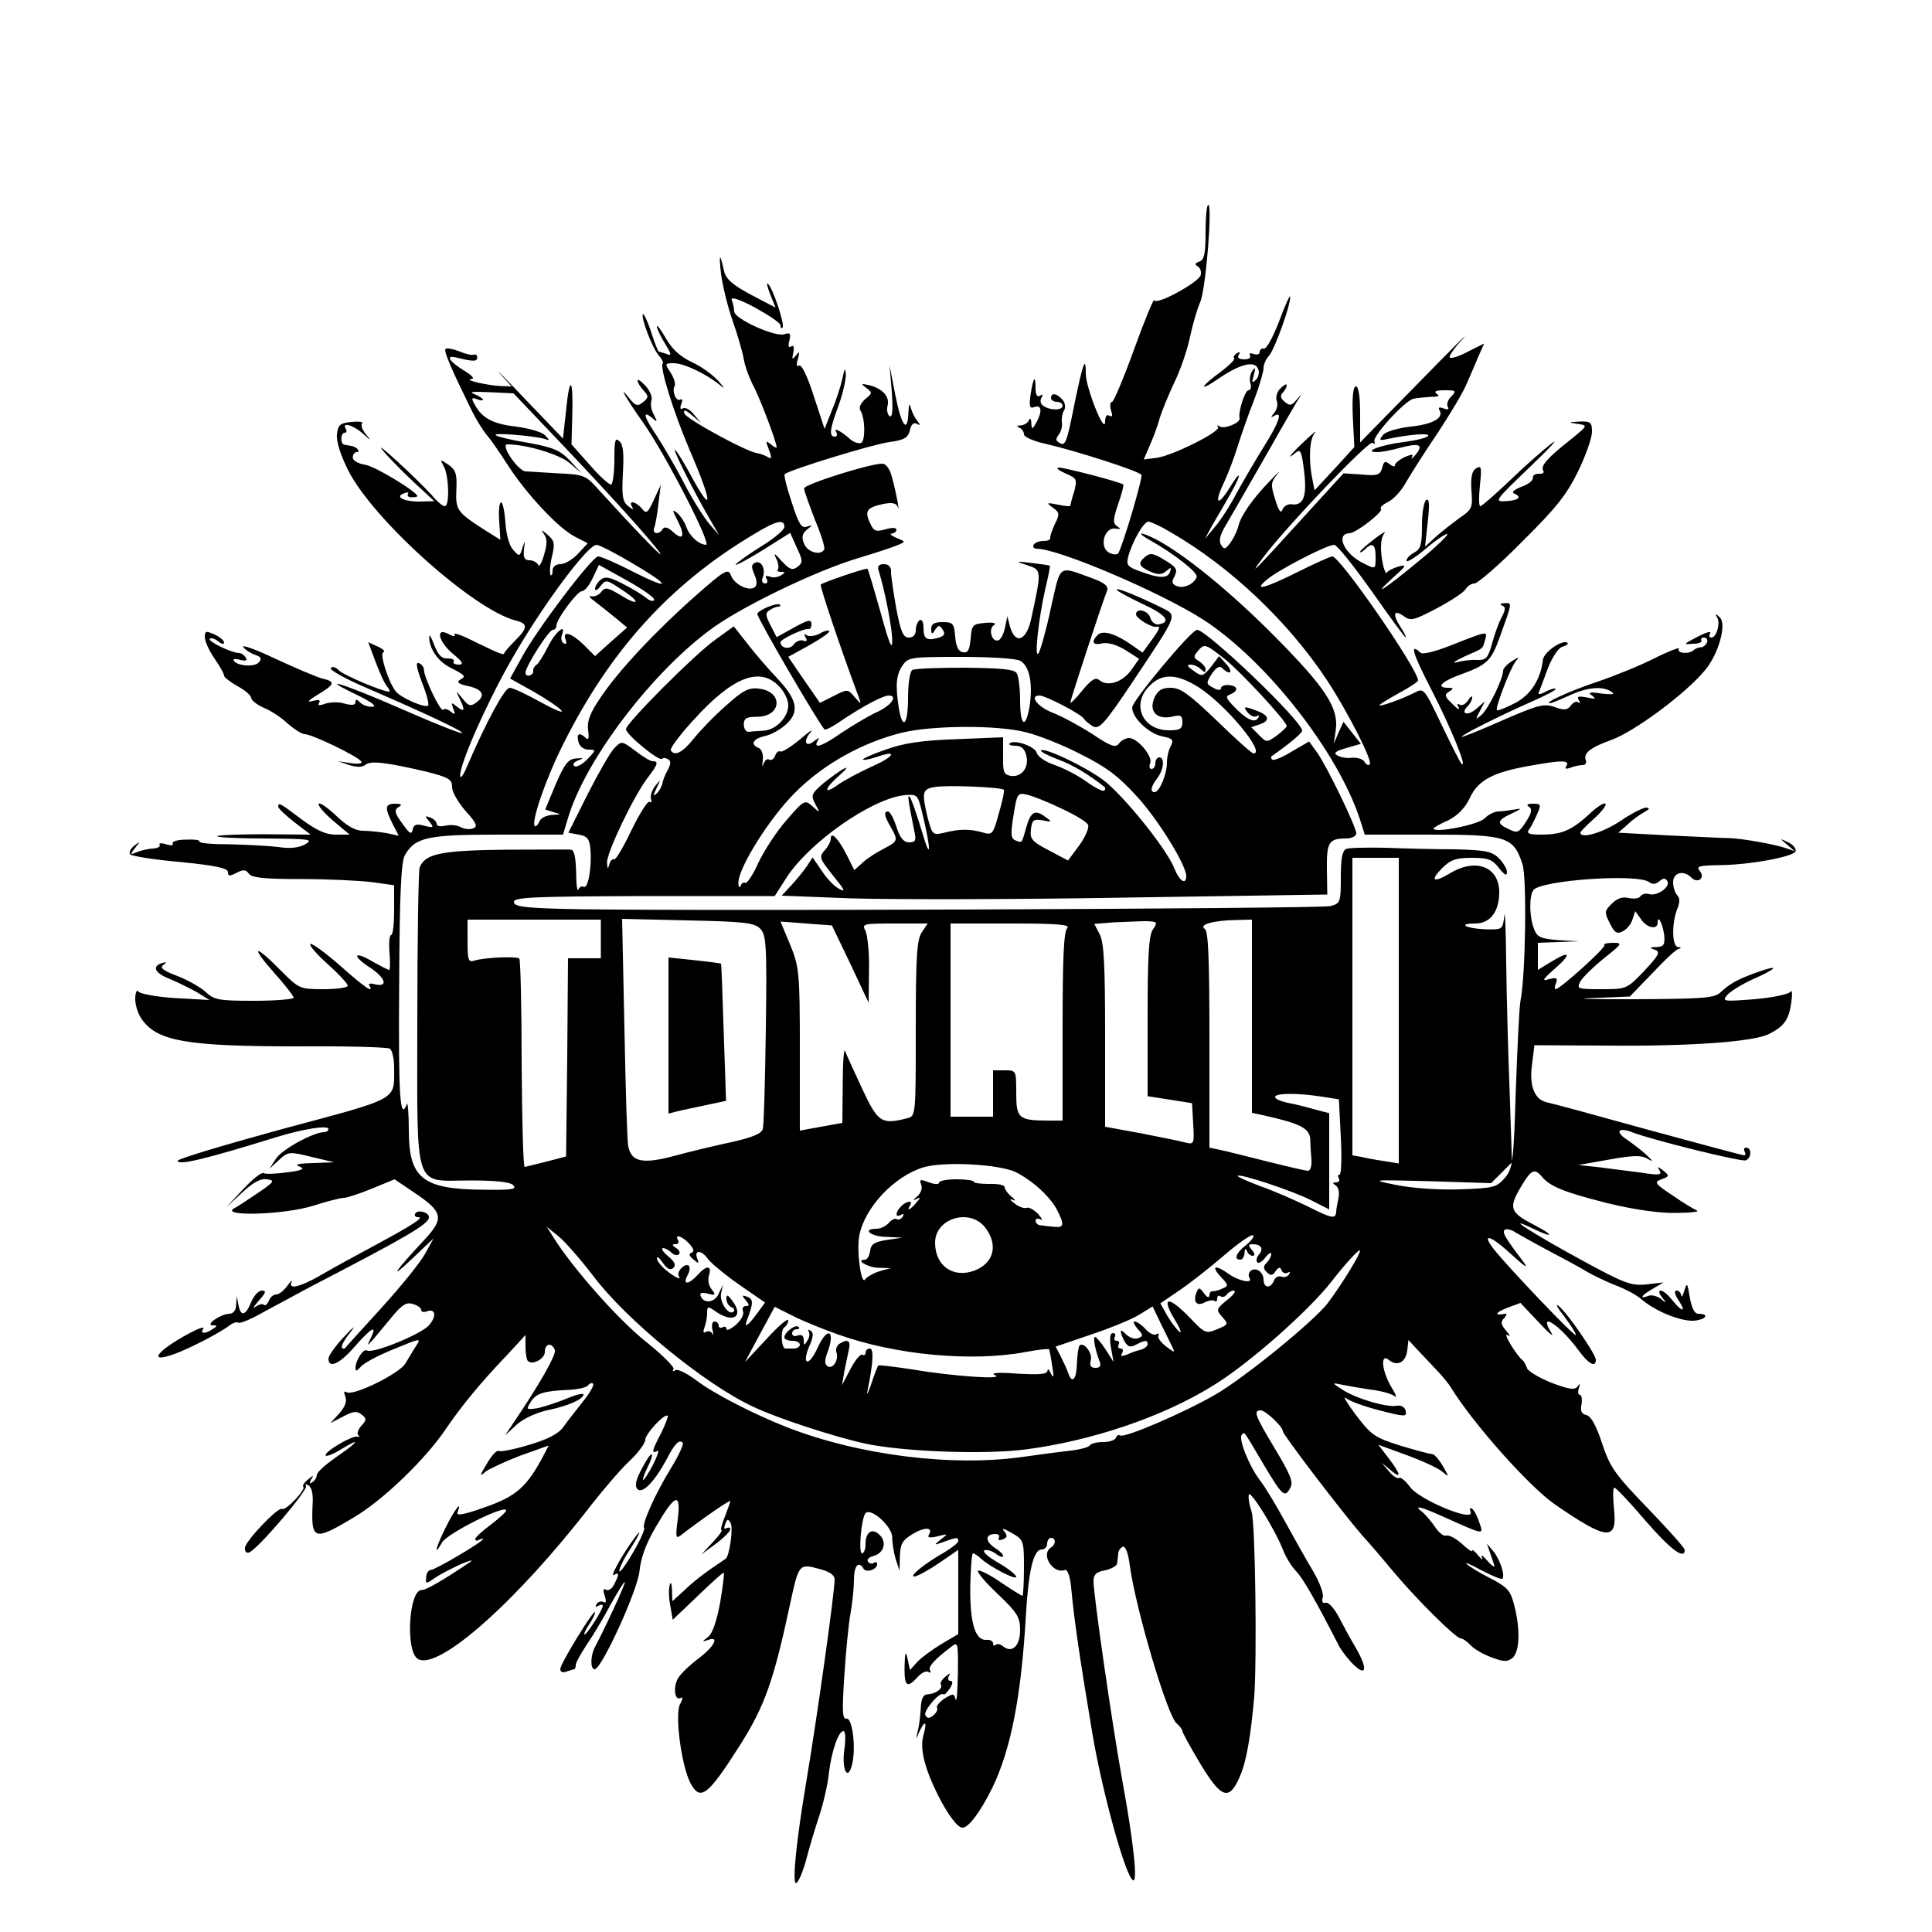 <?xml version="1.0" standalone="no"?>
<!DOCTYPE svg PUBLIC "-//W3C//DTD SVG 20010904//EN"
 "http://www.w3.org/TR/2001/REC-SVG-20010904/DTD/svg10.dtd">
<svg version="1.0" xmlns="http://www.w3.org/2000/svg"
 width="500pt" height="500pt" viewBox="0 0 500 500"
 preserveAspectRatio="xMidYMid meet">
<g transform="translate(0,500) scale(0.1,-0.1)"
fill="#000000" stroke="none">
<path d="M3120 4400 c0 -55 -3 -72 -16 -77 -12 -4 -13 -8 -3 -13 6 -5 9 -15 6
-23 -7 -19 -115 -78 -120 -64 -1 5 -25 -52 -52 -127 -27 -75 -53 -136 -57
-136 -5 0 -6 -10 -3 -21 5 -15 4 -19 -4 -15 -7 5 -11 -2 -11 -16 -1 -34 -50
89 -50 125 0 48 -7 29 -29 -77 -21 -106 -24 -112 -41 -101 -8 5 -8 10 0 20 6
8 10 22 8 32 -1 10 1 24 6 31 4 7 3 19 -4 27 -14 17 -30 20 -30 5 0 -5 7 -10
15 -10 8 0 15 -4 15 -10 0 -12 -30 -13 -49 -1 -8 5 -10 14 -6 21 5 9 4 11 -3
6 -8 -5 -12 2 -12 20 0 36 -6 28 -13 -18 -4 -28 -2 -36 8 -32 20 8 23 -8 9
-36 -12 -22 -14 -23 -15 -5 0 11 -3 14 -6 8 -2 -7 -12 -13 -21 -14 -11 0 -12
-2 -4 -6 6 -2 12 -10 12 -17 0 -7 25 -18 58 -25 77 -18 240 -70 246 -80 4 -7
-48 -183 -60 -203 -3 -4 -14 -4 -24 2 -26 14 -12 66 16 62 15 -2 16 -1 5 6
-11 8 -11 17 3 58 9 26 15 49 13 50 -5 6 -152 44 -167 44 -8 -1 -1 -7 17 -15
30 -13 31 -15 23 -47 -6 -18 -10 -35 -10 -37 0 -2 -14 -1 -32 3 -30 6 -31 5
-13 -8 17 -12 18 -17 5 -42 -7 -16 -13 -32 -12 -36 1 -5 -7 -8 -17 -8 -11 0
-23 -4 -26 -10 -3 -5 0 -10 8 -10 56 0 319 -112 430 -183 163 -105 350 -343
407 -519 l12 -38 172 0 c196 0 213 -6 236 -76 12 -35 8 -292 -5 -354 -3 -14
-8 -117 -12 -229 -6 -192 -8 -205 -29 -230 -21 -24 -29 -26 -116 -29 -53 -2
-123 3 -163 11 -70 14 -69 14 87 10 l157 -5 27 27 27 27 -6 182 c-4 99 -8 251
-9 336 -1 85 -3 139 -5 119 -4 -35 -5 -35 -49 -34 -50 2 -74 15 -26 15 38 0
62 30 62 81 0 66 -61 90 -129 48 -42 -25 -51 -18 -18 15 21 21 36 26 76 26 42
0 53 -4 70 -26 15 -19 21 -22 21 -11 0 9 -10 25 -22 37 -18 17 -36 20 -112 22
-50 0 -131 2 -180 4 -49 1 -95 0 -102 -3 -10 -4 -14 -25 -14 -73 0 -65 -1 -68
-27 -75 -28 -7 -1778 -14 -1995 -7 -94 3 -118 6 -118 18 0 12 51 14 338 15
l337 0 30 47 c59 92 221 205 305 214 34 3 35 2 46 -43 24 -97 24 -134 0 -51
-14 46 -28 87 -32 90 -6 7 -4 -8 12 -88 6 -25 3 -30 -13 -30 -14 0 -24 11 -33
40 -7 22 -17 40 -22 40 -11 0 -10 -11 7 -40 20 -35 19 -37 -17 -56 -18 -9 -43
-25 -55 -36 l-22 -20 -20 40 c-22 43 -41 62 -41 41 0 -7 -7 -20 -16 -30 -15
-17 -13 -21 22 -65 29 -36 34 -44 17 -35 -13 6 -33 27 -46 47 l-24 35 -15 -23
c-9 -13 -27 -35 -40 -49 l-25 -27 181 -7 c100 -3 417 -3 706 2 l525 8 -1 65
c-1 70 5 80 49 80 15 0 27 6 27 13 0 17 -75 172 -101 209 l-21 29 -45 -26
c-24 -15 -47 -24 -50 -21 -4 3 -4 7 -2 9 46 32 79 60 79 66 0 25 -247 261
-272 261 -15 0 -168 -184 -168 -201 0 -27 43 -68 79 -75 26 -5 29 -9 21 -25
-6 -10 -10 -29 -10 -43 0 -29 -19 -76 -32 -76 -12 0 -10 14 7 36 17 22 20 54
5 54 -5 0 -10 -7 -10 -15 0 -8 -4 -15 -10 -15 -5 0 -7 7 -3 16 6 17 -33 64
-55 64 -8 0 -20 -6 -26 -14 -9 -12 -21 -8 -70 25 -33 21 -79 46 -103 55 -38
15 -60 44 -33 44 16 0 108 -48 115 -60 3 -5 14 -14 24 -20 16 -8 30 7 104 118
119 179 115 168 70 191 -55 27 -113 51 -113 45 0 -3 29 -19 65 -36 63 -29 78
-48 43 -54 -9 -1 -18 7 -21 17 -5 19 -37 27 -37 9 0 -10 41 -35 53 -32 12 3 8
-7 -15 -38 l-21 -29 -27 19 c-42 30 -76 40 -89 27 -18 -18 -13 -28 12 -22 13
3 36 -3 59 -17 l36 -23 -21 -30 c-23 -31 -61 -43 -82 -25 -10 8 -21 1 -44 -27
-17 -21 -31 -35 -31 -31 0 6 82 257 95 289 4 12 -5 20 -37 32 -91 33 -82 39
-108 -75 -12 -57 -27 -110 -32 -118 -12 -20 -1 85 17 165 8 32 13 60 12 61 -1
1 -22 4 -47 7 -43 5 -44 5 -11 -6 37 -12 37 -13 10 -137 -12 -58 -41 -70 -55
-22 l-7 27 -6 -29 c-3 -16 -11 -31 -17 -33 -17 -6 -27 29 -12 39 8 5 0 8 -22
6 -33 -3 -35 -5 -38 -41 -3 -30 -7 -37 -20 -35 -12 2 -18 15 -20 41 -3 34 -6
37 -33 37 -21 0 -29 -5 -29 -17 0 -15 2 -16 10 -3 9 13 11 13 20 0 7 -11 4
-16 -13 -21 -30 -8 -37 -2 -37 27 0 14 -4 22 -10 19 -5 -3 -10 -15 -10 -26 0
-12 -7 -19 -18 -19 -15 0 -21 15 -33 78 -7 42 -14 85 -13 95 0 10 -7 17 -18
17 -14 0 -18 -5 -14 -17 17 -55 36 -153 35 -183 0 -25 -9 -2 -30 75 -17 60
-32 111 -34 113 -3 3 -115 -35 -121 -41 -3 -3 55 -175 95 -282 11 -30 11 -30
-7 -9 -18 21 -19 21 -54 3 l-36 -18 -41 59 -41 60 56 31 c30 17 53 33 50 36
-2 3 -14 0 -25 -7 -12 -6 -27 -8 -33 -4 -7 5 -8 3 -3 -6 5 -8 3 -11 -6 -8 -8
3 -19 -2 -25 -10 -10 -14 -34 -10 -34 6 0 8 62 37 73 34 4 -1 7 5 7 13 0 13
-9 11 -45 -9 l-45 -25 -16 31 c-13 25 -14 32 -2 39 7 5 17 9 22 9 5 0 7 2 4 5
-6 7 -58 -15 -58 -24 1 -13 158 -282 174 -299 3 -2 24 9 48 26 51 34 103 62
118 62 25 0 6 -27 -33 -44 -23 -11 -63 -35 -90 -53 -48 -34 -74 -43 -61 -20 6
9 5 9 -8 0 -22 -19 -31 -3 -11 21 10 11 -2 4 -26 -17 -24 -20 -47 -34 -51 -32
-5 3 -11 -2 -14 -11 -3 -8 -10 -13 -15 -10 -5 4 -12 -2 -15 -11 -3 -10 -4 -6
-2 9 2 16 -3 29 -10 32 -23 9 -16 24 15 31 16 3 41 17 56 31 35 32 28 64 -24
119 -21 22 -55 61 -75 87 l-37 47 -47 -34 c-54 -38 -232 -217 -232 -232 0 -14
86 -84 93 -77 3 3 10 3 16 -1 8 -4 7 -13 -1 -28 -7 -12 -13 -28 -14 -36 -2 -7
-8 -19 -15 -25 -9 -8 -9 -5 0 14 12 24 11 24 -4 5 -8 -11 -13 -25 -10 -33 2
-7 1 -11 -4 -7 -5 3 -26 -31 -47 -74 -21 -44 -41 -78 -45 -75 -4 2 -10 -4 -12
-13 -4 -14 -5 -12 -6 5 -1 25 68 170 105 219 27 35 29 43 13 43 -6 0 -26 12
-45 27 -35 26 -35 26 -54 7 -10 -10 -41 -64 -69 -119 l-50 -100 27 -5 c22 -4
28 -11 30 -39 4 -45 -6 -103 -18 -96 -4 3 -11 -1 -13 -7 -3 -7 -6 13 -6 45 -1
38 -5 57 -13 58 -7 1 -84 0 -171 0 -164 -2 -207 -10 -221 -46 -3 -9 -6 -187
-6 -394 0 -453 -12 -416 139 -416 63 0 101 -4 109 -12 11 -11 -4 -13 -75 -12
-160 1 -195 29 -195 155 0 44 -3 73 -5 67 -18 -48 -22 22 -20 305 1 236 5 323
15 339 26 46 59 53 240 53 l169 0 13 43 c45 152 221 382 376 493 80 57 264
146 373 179 47 14 95 30 106 35 19 8 19 8 -5 18 -14 6 -19 11 -12 11 6 1 12 5
12 10 0 6 -12 6 -29 1 -25 -7 -30 -5 -40 18 -14 30 -7 39 36 48 22 4 32 2 36
-7 7 -22 -3 33 -14 74 -6 24 -16 37 -26 37 -33 0 -203 -54 -202 -64 0 -6 13
-42 28 -81 16 -38 27 -73 24 -77 -9 -17 -44 -7 -52 15 -7 16 -5 26 7 36 16 13
16 13 0 8 -14 -5 -21 7 -39 63 -13 38 -21 71 -18 73 12 11 230 78 271 83 38 5
48 11 53 31 3 15 10 21 18 16 9 -5 9 -3 1 8 -7 8 -14 23 -17 34 -3 13 -5 9 -6
-12 -2 -57 -18 -36 -34 45 l-15 77 6 -69 c3 -47 2 -67 -6 -63 -5 4 -8 16 -5
27 6 23 -12 44 -47 53 -22 5 -23 4 -8 -7 16 -12 16 -14 -3 -29 -12 -11 -17
-22 -12 -30 12 -19 13 -76 2 -83 -6 -3 -18 1 -27 8 -26 23 -46 33 -38 20 4 -7
2 -12 -3 -12 -16 0 -14 18 9 80 11 30 19 66 19 80 -1 20 -3 18 -9 -10 -4 -19
-16 -56 -27 -82 l-19 -48 -28 85 c-16 51 -32 83 -38 79 -6 -4 -8 2 -3 17 5 20
4 21 -5 9 -10 -12 -11 -11 -7 8 3 14 1 20 -6 15 -6 -4 -8 2 -4 16 4 18 2 21
-13 16 -24 -8 -130 40 -130 59 0 8 -3 21 -6 29 -4 10 17 4 60 -19 36 -20 66
-40 66 -46 0 -6 2 -9 5 -6 7 7 -24 100 -37 113 -5 6 -3 -6 5 -26 l14 -35 -63
33 c-49 26 -65 41 -70 61 -11 50 -14 47 -8 -7 4 -30 17 -84 30 -121 13 -37 26
-82 29 -100 3 -18 15 -51 27 -73 18 -36 58 -142 58 -155 0 -2 -7 1 -15 8 -14
11 -14 10 -5 -14 8 -21 7 -25 -3 -19 -6 4 -19 9 -27 10 -31 5 -184 89 -189
103 -3 11 3 10 20 -5 l24 -20 -19 22 c-10 13 -23 20 -29 16 -6 -4 -8 0 -4 11
4 9 3 15 -2 12 -11 -7 -23 22 -15 35 3 6 -2 21 -10 34 -16 24 -16 25 8 25 26
0 85 -28 121 -58 12 -10 10 -6 -5 11 -14 16 -45 39 -70 50 -31 15 -52 35 -67
62 -13 22 -23 36 -23 30 0 -5 9 -25 21 -44 17 -28 18 -33 4 -27 -9 3 -18 6
-20 6 -2 0 -11 23 -20 51 -9 28 -19 48 -21 46 -7 -6 25 -90 41 -107 8 -9 13
-19 10 -21 -8 -9 28 -126 70 -224 61 -142 61 -173 0 -60 -15 28 -32 55 -37 60
-12 11 48 -108 87 -175 l26 -45 -26 30 c-14 17 -44 64 -65 105 -21 41 -53 95
-69 120 -34 50 -40 70 -14 49 15 -13 15 -12 5 8 -7 12 -9 28 -6 37 3 8 -4 25
-15 37 -12 13 -21 19 -21 14 0 -5 7 -16 15 -25 14 -15 14 -19 -1 -31 -14 -11
-19 -10 -36 11 -30 38 -10 2 38 -66 56 -80 177 -314 161 -314 -19 1 -43 23
-51 47 -4 11 -14 27 -23 35 -14 11 -14 9 1 -20 20 -40 14 -53 -13 -28 -12 11
-21 14 -26 7 -9 -16 -28 -13 -22 3 3 7 8 35 11 62 l6 49 -18 -39 c-16 -34 -19
-37 -31 -22 -16 19 -36 22 -25 4 5 -8 1 -7 -10 2 -15 12 -17 26 -14 85 3 51 1
75 -9 83 -11 11 -13 2 -13 -47 0 -33 -4 -62 -8 -65 -4 -2 -29 20 -55 50 l-48
54 2 75 c3 98 -7 106 -16 13 l-8 -73 -96 100 c-53 56 -83 86 -67 68 l30 -33
-30 1 c-34 2 -96 16 -74 18 9 1 2 9 -16 20 -44 27 -53 44 -20 35 41 -10 51
-10 51 1 0 6 -4 9 -9 7 -5 -2 -22 2 -38 9 -16 6 -31 9 -35 6 -5 -6 14 -50 69
-162 11 -22 28 -49 37 -60 10 -11 35 -47 56 -80 48 -74 129 -161 173 -184 l33
-17 -25 -27 c-14 -15 -34 -27 -46 -27 -12 0 -20 -7 -20 -17 0 -9 -2 -14 -5
-11 -3 3 -2 24 3 46 9 36 7 43 -12 59 -14 12 -17 13 -9 2 9 -12 10 -25 1 -55
-6 -21 -13 -33 -15 -26 -3 6 -13 12 -22 12 -14 0 -17 7 -15 28 3 24 3 25 -4 4
-7 -23 -8 -23 -24 -5 -10 11 -18 39 -20 71 -2 28 -7 52 -11 52 -5 0 -7 -22 -5
-49 l3 -48 -40 25 c-73 47 -76 52 -74 104 2 41 -1 51 -20 65 -22 15 -23 15
-12 -5 13 -25 15 -102 2 -102 -5 0 -20 12 -33 28 -40 44 -155 150 -128 117 13
-16 49 -53 79 -81 l55 -51 -35 -1 c-42 -1 -69 12 -44 21 9 4 14 3 11 -1 -3 -5
1 -9 9 -9 8 0 15 1 15 3 0 11 -109 77 -134 81 -19 3 -33 11 -33 19 0 8 5 14
10 14 12 0 0 14 -14 16 -5 1 -13 2 -17 3 -12 1 -11 31 0 31 5 0 6 5 3 10 -12
19 19 10 44 -12 22 -20 23 -20 8 -2 -9 11 -14 24 -10 28 5 4 -8 6 -27 4 -30
-3 -35 -7 -38 -32 -2 -18 9 -53 29 -93 65 -129 326 -362 434 -389 32 -8 31
-19 -2 -52 -15 -15 -27 -29 -28 -32 0 -7 -12 -2 -78 30 -31 16 -54 24 -51 18
4 -6 -2 -6 -15 1 -35 19 -27 -19 11 -51 26 -21 29 -28 15 -28 -10 0 -16 4 -13
8 3 5 -4 8 -16 8 -15 -1 -24 9 -34 34 -7 19 -13 30 -13 23 -2 -28 21 -63 51
-79 43 -22 45 -24 29 -33 -10 -6 -5 -11 18 -16 39 -8 49 -24 25 -42 -16 -12
-21 -11 -37 9 -18 22 -18 22 -8 1 15 -31 14 -38 -6 -22 -15 12 -16 12 -10 -5
6 -15 5 -17 -6 -8 -8 7 -17 9 -20 5 -7 -6 -49 82 -50 104 0 7 -6 14 -13 17 -9
3 -6 -12 8 -50 12 -30 19 -57 16 -60 -8 -7 -71 20 -84 37 -20 26 -42 98 -32
101 6 2 -1 9 -15 15 l-24 11 19 -51 c11 -29 24 -58 30 -64 6 -7 8 -13 5 -13
-17 0 -119 43 -131 56 -8 8 -17 10 -20 5 -3 -5 38 -28 92 -51 157 -68 252
-113 248 -117 -2 -3 -72 25 -154 61 -153 67 -227 90 -117 37 37 -18 52 -30 39
-30 -11 -1 -25 4 -32 11 -9 9 -12 9 -12 1 0 -8 -9 -9 -28 -4 -15 5 -37 4 -50
0 -16 -6 -21 -5 -16 2 4 8 -1 9 -17 5 -16 -5 -12 1 13 16 45 27 47 34 12 42
-15 4 -69 27 -121 51 -52 25 -90 38 -83 30 6 -8 21 -17 31 -20 15 -5 17 -10 9
-19 -10 -13 -56 -10 -65 4 -3 5 5 6 17 2 14 -3 19 -2 14 6 -4 7 -12 12 -17 12
-19 0 -82 30 -76 37 4 3 13 0 22 -7 8 -7 15 -8 15 -3 0 5 -11 15 -25 21 -22
10 -25 9 -25 -7 0 -10 11 -35 25 -55 14 -20 25 -40 25 -45 0 -4 16 -16 35 -27
19 -10 35 -24 35 -30 0 -6 14 -17 31 -25 18 -7 46 -25 63 -41 17 -15 37 -28
45 -28 18 0 139 -58 146 -71 4 -5 -9 -7 -27 -4 l-33 5 29 -10 c20 -6 34 -6 42
1 14 11 54 6 157 -18 59 -15 67 -20 67 -40 0 -13 16 -40 35 -62 29 -32 32 -40
19 -45 -8 -3 -23 -2 -33 4 -10 5 -27 6 -39 3 -12 -3 -22 -1 -22 5 0 5 -7 13
-16 16 -15 6 -15 4 -3 -10 13 -16 11 -17 -13 -11 -21 6 -27 3 -30 -10 -3 -14
-8 -11 -27 16 -20 27 -21 35 -10 42 11 6 8 9 -8 9 -27 0 -28 -10 -7 -52 l16
-31 -32 7 c-18 3 -45 6 -61 6 -19 0 -41 12 -69 39 -22 21 -43 35 -45 31 -3 -5
14 -24 37 -44 l43 -36 -36 0 c-26 0 -50 11 -89 40 -57 43 -60 44 -60 32 0 -4
19 -22 42 -40 l42 -32 -118 1 c-65 0 -120 -2 -124 -5 -3 -3 53 -6 124 -6 116
-1 126 -2 104 -15 -17 -9 -39 -12 -70 -7 -25 3 -82 6 -127 7 -44 0 -79 3 -77
7 3 4 -13 6 -35 5 -22 0 -37 -5 -34 -10 3 -5 -4 -6 -17 -2 -12 4 -20 3 -17 -1
3 -5 -5 -9 -16 -10 -12 0 -31 -5 -42 -9 -19 -8 -19 -7 -5 11 14 18 14 18 -3 5
-10 -8 -14 -18 -10 -22 5 -5 63 -14 131 -20 91 -9 122 -16 122 -26 0 -11 4
-11 22 -2 17 9 24 9 32 -2 8 -11 42 -14 136 -14 69 0 151 -4 183 -8 l57 -8 0
-65 c0 -35 -3 -64 -8 -64 -4 0 -6 -20 -4 -45 2 -25 2 -45 -1 -45 -3 0 -22 10
-42 21 -50 30 -56 16 -6 -16 40 -27 46 -51 10 -42 -11 3 -17 1 -13 -4 13 -22
-13 -4 -77 53 -38 33 -72 58 -76 55 -3 -4 17 -27 46 -53 28 -25 51 -50 51 -55
0 -5 -28 -9 -63 -9 -62 0 -63 1 -112 50 -67 68 -78 63 -16 -7 28 -31 51 -61
51 -65 0 -4 -46 -8 -102 -8 -93 0 -104 2 -127 24 -15 13 -48 31 -74 41 -35 13
-44 21 -35 27 10 8 10 9 -1 6 -29 -8 -21 -26 17 -41 22 -9 54 -25 72 -35 l32
-20 -89 5 c-48 3 -91 11 -95 17 -4 6 -8 -3 -8 -20 0 -17 9 -43 20 -56 41 -53
118 -66 401 -66 125 1 232 -2 238 -6 6 -4 11 -26 11 -49 0 -86 16 -77 -286
-158 -150 -41 -274 -78 -274 -83 0 -13 71 4 255 61 68 21 135 32 135 21 0 -4
-5 -8 -11 -8 -28 0 -110 -45 -125 -69 l-17 -26 25 23 c24 22 27 22 84 8 l59
-14 -55 -2 c-39 -1 -49 -4 -35 -9 15 -6 8 -10 -32 -15 -29 -4 -56 -5 -61 -2
-5 3 -29 -16 -53 -42 l-44 -47 41 38 c29 27 49 38 65 35 21 -3 19 -6 -20 -33
-24 -16 -53 -36 -65 -42 -38 -22 131 -17 206 7 34 11 70 20 78 20 8 0 41 11
73 24 l58 24 52 -35 c74 -50 77 -66 25 -122 -76 -81 -94 -108 -34 -51 l58 55
-22 -40 c-12 -22 -63 -85 -113 -140 -50 -55 -93 -102 -94 -104 -2 -2 -5 -2 -8
1 -3 3 6 21 21 39 16 21 10 17 -15 -10 -23 -24 -41 -50 -41 -57 0 -27 29 -14
68 31 43 49 59 58 42 23 -11 -23 -11 -23 7 -3 10 12 32 38 49 59 25 30 37 37
53 31 12 -3 21 -10 21 -15 0 -5 6 -7 14 -4 23 9 27 -12 6 -36 -20 -23 -145
-74 -160 -65 -10 6 -30 -26 -30 -46 0 -9 4 -7 13 3 6 9 45 30 85 46 70 29 73
30 59 9 -8 -12 -20 -33 -28 -46 -16 -26 -135 -85 -152 -74 -7 4 -8 0 -3 -12 4
-12 -1 -26 -16 -43 l-23 -25 33 17 c26 14 36 15 48 5 13 -10 13 -14 -1 -29 -8
-9 -12 -20 -8 -24 5 -4 3 -6 -2 -4 -13 4 -89 -41 -82 -49 3 -3 22 5 41 17 53
32 43 18 -14 -21 -27 -19 -50 -39 -50 -46 0 -6 -5 -15 -12 -19 -7 -5 -8 -3 -3
7 8 12 6 12 -8 0 -10 -8 -15 -16 -12 -19 7 -7 -46 -63 -55 -57 -10 6 -93 -81
-96 -100 -1 -9 3 -15 10 -13 20 5 156 164 148 173 -4 5 -1 5 6 1 9 -5 13 -24
11 -50 -4 -92 3 -95 105 -34 77 45 188 152 242 233 39 57 88 117 157 189 l47
51 0 -31 c0 -17 3 -33 6 -36 11 -12 44 5 44 23 0 22 18 26 26 5 4 -12 -41 -91
-109 -191 l-20 -30 29 27 c17 16 50 31 79 38 55 11 95 29 95 41 0 4 -19 0 -42
-10 -24 -10 -58 -21 -75 -25 -31 -5 -32 -4 -20 15 14 23 33 29 97 32 25 1 48
6 52 12 4 5 10 7 13 4 3 -4 -9 -25 -27 -47 -18 -23 -41 -52 -50 -65 -12 -17
-40 -32 -88 -46 -39 -12 -75 -19 -79 -16 -5 3 -19 -12 -31 -33 -19 -31 -19
-35 -4 -21 11 8 52 27 91 42 l73 26 -14 -27 c-42 -79 -69 -104 -149 -132 -56
-20 -77 -24 -73 -14 13 33 -6 10 -29 -36 -26 -51 -35 -84 -11 -42 12 23 166
100 166 83 0 -4 -18 -20 -40 -37 -22 -16 -40 -33 -40 -37 0 -5 5 -5 10 -2 6 3
10 4 10 2 0 -7 -124 -80 -135 -80 -6 0 -12 -9 -12 -19 -2 -18 -1 -18 25 0 15
10 45 25 67 35 22 9 32 11 21 4 -73 -49 -113 -72 -125 -72 -33 0 -42 -158 -10
-178 52 -33 257 149 449 398 30 38 73 89 97 112 24 22 43 48 43 57 0 15 50 69
58 62 2 -2 -6 -22 -17 -45 -24 -45 -26 -55 -10 -46 6 4 1 -11 -10 -34 -12 -23
-24 -41 -26 -41 -3 0 2 14 10 31 9 17 14 33 12 35 -3 3 -14 -14 -26 -37 -16
-30 -19 -45 -11 -53 13 -13 45 21 75 77 21 41 33 53 42 43 3 -3 -10 -32 -29
-63 -42 -68 -78 -149 -71 -157 3 -2 -9 -30 -27 -61 -18 -31 -34 -54 -37 -52
-2 3 6 22 19 44 33 51 43 73 21 44 -32 -43 -66 -104 -54 -97 14 9 14 1 0 -25
-5 -11 -15 -17 -21 -13 -7 4 -8 -1 -3 -16 5 -15 3 -20 -3 -16 -6 3 -14 1 -18
-5 -4 -8 -3 -9 4 -5 7 4 12 4 12 0 0 -10 -41 -74 -47 -74 -3 0 2 11 11 25 9
13 16 28 16 32 0 14 -89 -131 -90 -146 0 -8 6 -11 16 -7 9 3 18 6 20 6 2 0 4
5 4 11 0 6 13 29 28 52 16 23 44 70 62 104 19 34 36 61 37 59 3 -3 -51 -119
-77 -168 -12 -22 -13 -58 -1 -58 18 0 111 204 116 254 3 32 16 70 42 114 50
86 66 92 57 20 -6 -45 -5 -51 7 -42 53 41 129 94 129 89 0 -3 -7 -21 -14 -40
-8 -19 -12 -35 -9 -35 4 0 -6 -14 -23 -32 l-29 -31 38 28 c20 15 37 32 37 37
0 5 -4 6 -10 3 -6 -4 -7 1 -3 11 5 13 7 14 14 2 7 -12 -3 -85 -13 -92 -1 -1
-19 -13 -38 -26 -19 -13 -50 -37 -67 -54 l-33 -30 -1 30 c-1 18 -3 22 -6 11
-3 -11 -2 -35 2 -54 l6 -35 64 61 c35 34 65 61 68 61 2 0 -2 -34 -9 -76 -9
-49 -20 -81 -31 -90 -17 -13 -17 -14 0 -8 30 11 15 -18 -24 -47 -20 -15 -44
-37 -52 -49 -16 -22 -12 -64 5 -54 6 4 5 -4 -2 -16 -14 -27 3 -156 26 -203 26
-50 45 -36 130 98 63 100 86 164 129 365 22 102 23 104 74 90 28 -7 41 -16 41
-28 0 -33 -45 -355 -74 -527 -25 -149 -35 -250 -27 -258 4 -4 16 20 26 55 9
35 25 88 35 118 10 30 22 80 25 110 7 59 25 110 38 110 5 0 6 -22 2 -49 -7
-51 9 -82 20 -38 11 42 1 122 -14 119 -11 -2 -12 17 -6 110 4 62 11 135 16
162 5 27 9 66 9 87 0 37 12 51 25 29 7 -11 35 -2 35 12 0 5 -4 7 -9 3 -5 -3
-12 -1 -15 4 -3 5 3 11 14 14 27 7 36 35 17 54 -19 20 -37 9 -37 -23 0 -13 -4
-24 -9 -24 -10 0 -2 91 9 104 15 15 70 -36 69 -63 0 -14 4 -39 9 -56 l10 -30
1 38 c1 31 6 41 33 57 32 19 54 18 42 -2 -5 -7 2 -9 22 -4 28 7 28 7 9 -8 -19
-15 -19 -16 8 -6 34 12 37 12 37 2 0 -5 -17 -18 -37 -30 -51 -29 -91 -62 -77
-62 7 0 35 15 63 34 l51 35 0 -109 0 -109 -44 -26 c-23 -14 -52 -35 -62 -46
l-19 -21 -6 28 c-5 23 -7 20 -8 -18 -1 -52 6 -59 34 -28 10 11 22 17 28 13 5
-3 7 -2 4 4 -6 9 12 29 56 62 16 13 17 8 16 -70 -1 -46 -3 -76 -6 -67 -4 16
-6 16 -29 2 -13 -9 -22 -20 -19 -24 3 -4 -2 -13 -9 -19 -11 -9 -16 -9 -21 0
-7 10 38 63 47 54 2 -2 9 5 16 15 8 13 9 20 1 20 -5 0 -7 6 -3 13 5 8 3 8 -9
-2 -9 -7 -15 -17 -12 -21 6 -10 -14 -24 -35 -25 -10 0 -16 -11 -17 -35 -1 -19
-4 -46 -8 -60 -5 -24 -5 -24 4 -2 15 32 21 27 11 -8 -10 -35 2 -84 37 -155 27
-53 51 -85 64 -85 16 0 47 42 77 103 48 99 75 236 87 447 7 118 20 170 41 170
8 0 14 7 14 15 0 8 5 15 10 15 13 0 13 -17 0 -25 -28 -17 5 -70 36 -58 7 2 14
-17 17 -54 7 -75 21 -172 53 -363 25 -152 86 -374 106 -386 13 -8 2 97 -28
261 -26 144 -74 477 -74 513 0 17 7 24 30 28 17 4 31 12 31 18 1 6 2 17 3 25
0 8 6 16 12 18 7 2 14 -17 18 -49 15 -111 97 -388 121 -408 8 -7 15 -16 15
-20 0 -4 21 -42 46 -84 55 -91 75 -98 103 -33 17 39 28 105 37 207 7 96 3 449
-7 478 -6 18 -9 37 -7 44 4 12 66 -87 88 -142 7 -19 23 -45 35 -57 17 -18 48
-71 111 -194 8 -14 25 -36 39 -49 32 -30 34 -7 4 45 -12 20 -31 55 -43 78 -12
23 -27 41 -35 39 -8 -2 -11 3 -8 13 4 8 -7 38 -23 66 -17 28 -49 85 -72 127
-23 42 -53 93 -68 112 -28 37 -56 108 -46 117 7 8 3 13 55 -75 50 -84 56 -89
70 -63 9 15 1 34 -39 101 -53 88 -57 100 -37 100 12 0 57 -42 57 -54 0 -9 154
-210 204 -268 23 -25 61 -70 86 -100 59 -70 158 -168 170 -168 5 0 17 -8 27
-19 10 -10 35 -24 55 -31 30 -11 39 -11 52 -1 19 16 21 73 5 136 -10 39 -17
47 -63 71 -28 14 -55 31 -61 37 -5 5 12 -2 39 -17 27 -14 51 -24 54 -22 8 8
-6 50 -23 71 l-17 20 7 -20 c4 -11 9 -27 12 -35 3 -8 -5 -4 -17 10 -12 14 -19
18 -15 10 4 -8 -1 -6 -9 4 -9 11 -16 17 -16 13 0 -5 -12 4 -27 18 -16 14 -33
23 -40 21 -6 -3 -19 7 -29 22 -10 15 -25 32 -33 39 -25 19 -6 15 56 -13 107
-48 103 -47 91 -13 -5 16 -14 32 -19 35 -5 3 -6 -1 -3 -9 10 -28 -134 32 -157
65 -11 15 -24 26 -28 23 -5 -2 -17 5 -27 18 l-19 22 23 -19 c30 -26 28 -12 -4
30 l-27 35 74 -27 c41 -15 82 -34 92 -43 18 -15 18 -15 1 15 -10 17 -22 31
-28 31 -6 0 -43 10 -83 22 -66 21 -74 27 -114 79 -23 31 -35 51 -26 44 9 -8
48 -22 87 -32 66 -17 71 -17 68 -2 -2 10 -11 16 -23 14 -26 -5 -104 18 -140
41 -28 18 -29 19 -5 14 14 -3 48 -9 75 -13 28 -3 56 -11 64 -17 7 -7 4 4 -8
23 -25 42 -30 90 -6 70 21 -17 43 -6 47 25 l3 27 27 -29 c14 -15 37 -39 50
-53 12 -13 28 -32 33 -41 58 -94 204 -258 270 -303 135 -93 161 -95 152 -11
-3 30 -3 55 1 55 4 0 40 -38 80 -85 65 -75 102 -103 102 -76 0 5 -43 53 -95
107 -86 89 -98 106 -119 169 -15 46 -29 71 -41 73 -12 3 -16 11 -12 28 2 13 0
24 -4 24 -5 0 -6 8 -3 17 4 13 3 14 -3 5 -8 -10 -21 -8 -67 9 -32 13 -61 30
-64 38 -3 9 -8 18 -12 21 -16 13 -52 73 -39 65 9 -5 8 -2 -3 11 -14 16 -15 23
-5 33 6 7 8 12 2 11 -29 -6 -26 3 5 15 l35 13 48 -51 c27 -29 41 -40 31 -25
-34 56 22 20 70 -45 26 -36 46 -48 46 -26 0 14 -74 122 -96 139 -10 8 -4 -4
15 -28 18 -24 31 -45 29 -47 -4 -4 -173 173 -212 222 -34 44 -8 36 45 -13 36
-33 46 -39 31 -19 -47 62 -55 76 -48 82 4 4 17 1 29 -7 12 -7 51 -29 87 -48
36 -19 79 -42 95 -52 17 -10 50 -26 75 -36 25 -9 54 -25 65 -34 37 -33 104
-60 139 -58 32 3 41 18 11 18 -10 0 -17 16 -22 43 -6 37 -7 39 -14 17 -4 -14
-7 -19 -8 -12 -1 6 -6 12 -12 12 -7 0 -5 -10 5 -25 21 -32 10 -32 -16 0 -11
14 -24 25 -30 25 -6 0 -5 -7 3 -17 13 -16 12 -17 -3 -4 -10 7 -25 11 -33 7
-24 -9 -17 2 13 19 l27 16 -44 -5 c-40 -4 -56 2 -170 64 -128 70 -204 119
-123 80 52 -25 56 -18 4 9 -64 33 -68 44 -38 96 29 49 37 53 57 29 21 -25 59
-40 170 -68 66 -16 133 -26 175 -25 38 0 63 3 56 6 -7 3 -36 20 -63 39 -47 31
-49 35 -29 42 21 8 21 9 4 23 -15 11 -16 11 -9 0 7 -12 -1 -13 -46 -6 -30 4
-79 10 -109 14 l-55 6 79 14 c62 11 83 12 100 2 16 -9 15 -7 -4 11 -14 13 -37
30 -50 39 -32 21 -21 33 16 18 53 -20 279 -76 292 -72 15 6 16 33 1 33 -5 0
-7 -4 -4 -10 3 -5 3 -10 -1 -10 -4 0 -116 30 -248 66 -133 37 -251 69 -262 71
-33 7 -47 43 -39 99 l6 49 187 -1 c221 -2 380 10 420 30 40 20 52 38 58 83 3
22 2 33 -3 26 -4 -6 -46 -15 -93 -19 -80 -6 -84 -6 -70 11 8 9 38 28 67 41 62
27 70 39 14 19 -52 -18 -75 -31 -97 -52 -16 -16 -41 -18 -223 -19 -113 0 -163
1 -110 3 l97 4 56 58 c31 33 61 62 68 64 10 4 10 6 1 6 -16 1 -17 59 -3 97 8
19 8 30 0 38 -5 5 -10 20 -10 33 0 25 27 32 47 12 17 -17 37 -1 22 17 -10 12
-2 14 47 15 80 0 197 22 201 36 2 6 -6 17 -19 23 -23 11 -23 11 -3 -6 l20 -17
-20 7 c-31 11 -116 26 -150 27 -16 0 -88 4 -158 7 l-129 7 24 21 c12 12 32 26
43 32 14 8 16 11 5 12 -8 0 -39 -16 -67 -35 -45 -30 -103 -47 -103 -30 0 3 16
19 35 36 19 17 33 35 30 39 -3 4 -22 -8 -42 -27 -46 -42 -71 -53 -125 -53 -31
0 -38 3 -31 13 5 6 14 24 21 40 11 25 10 27 -11 27 -14 0 -18 -3 -10 -8 9 -6
7 -16 -8 -39 -18 -28 -22 -30 -44 -19 -33 15 -31 23 8 41 25 12 27 14 7 10
-14 -2 -33 -5 -42 -5 -10 0 -26 -8 -36 -18 -17 -17 -132 -39 -132 -26 0 2 17
12 38 21 25 13 43 31 56 58 21 46 60 67 160 84 78 14 99 14 90 -1 -5 -8 -2 -9
10 -5 10 4 24 7 32 7 7 0 11 6 8 13 -7 18 13 33 66 52 59 21 193 120 243 181
35 42 56 119 38 136 -11 11 -13 11 -7 0 9 -15 -2 -52 -15 -52 -6 0 -7 5 -3 11
3 6 -9 3 -27 -6 -44 -23 -45 -23 -16 -21 14 0 23 4 20 9 -2 4 1 7 7 7 7 0 10
-6 8 -12 -3 -7 -10 -13 -15 -13 -6 0 -15 -3 -19 -7 -12 -12 -46 -9 -39 3 4 5
-24 -5 -62 -24 -37 -19 -104 -46 -148 -61 -72 -24 -140 -55 -124 -56 4 0 26 9
50 20 48 22 86 25 109 10 11 -7 3 -8 -25 -5 -31 5 -37 3 -25 -5 12 -9 9 -10
-13 -5 -22 4 -27 3 -21 -7 4 -7 4 -10 -1 -6 -4 4 -13 1 -19 -7 -9 -13 -17 -14
-42 -5 -28 10 -43 6 -135 -34 -56 -25 -104 -44 -106 -43 -3 4 101 56 185 93
34 15 60 29 58 31 -2 3 -14 -1 -26 -7 -12 -7 -21 -8 -18 -3 2 4 12 32 23 61
11 30 28 55 38 58 10 3 17 8 14 10 -11 11 -62 -23 -64 -44 -6 -51 -32 -91 -73
-112 -23 -12 -44 -20 -46 -18 -5 6 35 110 49 127 10 12 9 12 -10 0 -13 -8 -23
-19 -23 -25 0 -21 -39 -101 -57 -115 -15 -13 -15 -12 -3 11 l13 25 -22 -19
c-22 -20 -43 -14 -23 6 7 7 12 17 12 23 0 5 -5 2 -11 -8 -6 -9 -15 -14 -21
-11 -7 5 -8 2 -3 -7 4 -8 -3 -4 -16 9 -20 19 -22 24 -9 32 13 8 12 10 -2 10
-33 0 -18 16 31 34 69 25 80 35 102 96 33 92 33 90 13 89 -11 0 -13 -3 -7 -6
10 -3 10 -10 -1 -31 -8 -15 -19 -46 -25 -69 -10 -36 -15 -42 -39 -41 -15 1
-38 -2 -52 -6 -14 -3 -5 3 20 15 52 23 46 18 54 45 6 21 3 20 -76 -11 -51 -21
-87 -30 -92 -24 -29 27 -20 -2 28 -95 50 -97 96 -209 78 -192 -4 4 -27 50 -52
102 -45 94 -45 94 -70 81 -31 -16 -90 -37 -90 -32 0 2 23 16 50 31 28 15 50
30 50 33 -1 30 -202 321 -222 321 -5 0 -45 -18 -89 -40 -88 -44 -118 -51 -79
-19 30 25 154 89 173 89 7 0 50 -54 97 -120 46 -66 86 -120 88 -120 2 0 -3 11
-12 25 -23 35 -20 49 6 31 19 -14 26 -12 87 20 36 19 69 41 74 49 4 8 15 15
23 15 8 0 64 48 123 108 88 87 115 121 145 182 20 41 36 87 36 102 0 25 -3 28
-32 27 -31 -2 -31 -2 -5 -6 27 -4 27 -4 -20 -42 -58 -46 -77 -67 -69 -79 3 -6
-2 -9 -12 -8 -9 0 -16 -4 -15 -11 1 -6 -12 -17 -30 -23 -18 -7 -26 -14 -19
-17 22 -9 13 -18 -21 -20 -31 -2 -29 1 63 89 52 50 77 77 55 60 -22 -17 -71
-60 -108 -96 -38 -36 -72 -66 -76 -66 -4 0 -4 24 -1 54 5 47 4 52 -10 44 -11
-7 -14 -23 -12 -58 4 -44 1 -49 -30 -70 -18 -13 -46 -35 -62 -49 l-28 -26 7
64 c5 46 4 62 -4 57 -6 -4 -11 -34 -11 -66 0 -49 -3 -61 -20 -70 -11 -6 -20
-15 -20 -21 0 -6 23 8 50 31 28 24 53 40 56 38 2 -3 -30 -34 -73 -69 -88 -73
-128 -99 -68 -44 35 31 37 35 15 29 -14 -4 -28 -11 -31 -16 -3 -5 -9 12 -13
38 -4 31 -2 52 6 63 7 8 -4 2 -24 -13 -21 -16 -38 -31 -38 -34 0 -3 5 -1 12 6
19 19 28 14 28 -18 0 -35 1 -34 -35 -16 -48 25 -69 75 -32 76 17 1 88 56 81
63 -4 4 5 11 18 18 14 6 36 30 48 53 13 22 49 79 81 126 31 47 64 102 73 123
9 20 23 53 31 72 l16 36 -42 -21 c-22 -12 -44 -19 -47 -15 -3 3 12 25 34 48
21 24 -30 -27 -113 -112 l-153 -156 0 73 c0 46 -4 72 -11 72 -7 0 -10 -26 -8
-78 l4 -79 -51 -56 -52 -56 -6 31 c-10 49 -7 103 7 118 6 8 -5 -1 -25 -20 -37
-34 -53 -55 -24 -31 12 10 15 1 21 -49 8 -65 -2 -90 -33 -85 -9 1 -20 -5 -23
-14 -4 -11 -10 -3 -19 27 -12 38 -11 44 6 65 10 12 3 6 -16 -14 -47 -48 -78
-92 -85 -120 -3 -13 -13 -33 -21 -44 -13 -17 -16 -18 -24 -5 -6 10 -3 26 12
50 22 38 32 55 115 200 29 52 61 106 69 120 15 23 15 23 0 6 -13 -16 -18 -17
-31 -6 -11 9 -13 16 -5 24 5 5 10 14 10 19 0 5 -7 1 -16 -8 -9 -8 -13 -23 -10
-32 4 -8 1 -23 -6 -31 -10 -12 -10 -14 0 -8 22 13 13 -16 -26 -78 -21 -34 -53
-88 -71 -121 -17 -33 -43 -73 -58 -90 l-25 -30 19 35 c11 19 33 56 48 83 31
55 27 64 -5 11 -30 -47 -38 -36 -12 18 11 24 27 66 35 93 9 28 27 81 42 118
14 37 25 75 25 84 0 9 6 24 14 32 15 17 56 131 55 153 0 7 -13 -21 -28 -62
-16 -41 -33 -74 -40 -72 -6 1 -11 -3 -11 -9 0 -6 -7 -8 -16 -5 -8 3 -12 2 -9
-4 3 -6 -3 -10 -15 -10 -13 0 -19 4 -14 12 5 7 3 8 -5 4 -7 -5 -10 -10 -7 -13
3 -3 -12 -18 -33 -34 -54 -39 -62 -56 -9 -20 56 39 96 49 104 26 4 -9 1 -22
-6 -28 -10 -10 -11 -7 -5 13 5 19 4 21 -4 10 -6 -8 -8 -23 -5 -32 3 -10 1 -18
-5 -18 -9 0 -27 -56 -23 -72 3 -12 -38 -29 -51 -22 -6 4 -9 4 -5 -1 10 -11
-119 -75 -159 -80 l-33 -4 16 37 c9 20 21 53 26 72 6 19 23 60 37 90 15 30 33
82 40 115 7 33 19 75 27 93 15 34 32 252 21 252 -4 0 -7 -32 -7 -70z m-1673
-542 c135 -142 237 -255 261 -289 14 -22 -69 65 -159 164 -33 37 -38 39 -104
42 -39 2 -77 5 -85 5 -20 2 -66 70 -47 70 49 0 136 -26 162 -49 l30 -26 -30
33 c-26 27 -43 34 -108 46 -43 7 -81 16 -84 20 -7 7 100 -2 127 -10 13 -5 13
-3 0 10 -8 8 -42 18 -75 22 -60 7 -88 22 -107 58 -9 16 -7 18 6 13 9 -4 16 -4
16 -1 0 2 -10 9 -22 14 -16 6 -5 7 39 5 l62 -3 118 -124z m2309 116 c-9 -8
-13 -21 -9 -27 4 -7 0 -8 -11 -4 -10 4 -15 3 -11 -4 13 -20 -16 -37 -74 -43
-34 -4 -65 -13 -72 -22 -11 -13 -9 -15 12 -10 59 12 110 16 105 8 -3 -5 -32
-12 -63 -16 -59 -7 -109 -26 -68 -26 11 0 37 5 58 11 49 13 62 9 42 -16 -9
-11 -14 -15 -11 -8 5 8 0 8 -19 0 -14 -7 -25 -16 -25 -21 0 -5 -6 -3 -14 3
-11 9 -15 7 -19 -10 -5 -18 -12 -21 -53 -17 l-47 3 -105 -115 c-130 -143 -144
-157 -101 -100 67 87 271 300 281 294 6 -4 8 -3 5 3 -7 12 77 105 101 111 9 2
30 4 45 5 20 0 24 2 15 8 -8 6 -2 9 20 9 30 0 32 -1 18 -16z m-1726 -338 c0
-7 -27 -30 -60 -50 -32 -20 -62 -41 -66 -47 -3 -5 27 11 68 36 l73 46 17 -38
c16 -34 16 -39 2 -50 -13 -10 -21 -7 -41 15 -19 21 -22 23 -14 6 6 -12 7 -24
4 -28 -3 -3 0 -6 8 -6 12 0 12 -2 0 -9 -8 -5 -21 -7 -29 -3 -10 3 -13 1 -8 -6
4 -7 2 -12 -4 -12 -7 0 -10 7 -6 15 8 22 -3 45 -19 39 -11 -5 -11 -11 -3 -30
7 -15 8 -28 2 -33 -14 -13 -53 6 -62 29 -7 20 -15 16 -92 -52 -102 -90 -200
-194 -247 -265 -27 -40 -34 -60 -31 -83 3 -21 1 -27 -6 -20 -16 16 -25 12 -19
-10 3 -12 14 -20 26 -20 20 0 20 -1 -3 -25 -12 -13 -28 -21 -33 -18 -6 4 -3
10 9 15 16 6 15 7 -6 5 -20 -2 -29 -14 -52 -67 l-27 -65 22 -7 c20 -5 20 -6
-4 -7 -15 -1 -30 -8 -33 -17 -4 -9 -9 -14 -12 -12 -10 11 29 124 74 213 120
240 274 411 489 540 62 38 83 43 83 21z m999 -13 c156 -90 305 -232 405 -383
54 -82 119 -210 111 -218 -3 -4 -10 -1 -14 7 -5 7 -19 11 -32 10 -13 -2 -30 1
-38 6 -11 6 -5 11 23 19 l38 11 -23 29 -22 28 -13 -28 -12 -29 5 36 c8 57 -27
110 -160 244 -114 115 -234 212 -305 249 -41 21 -55 20 -16 -2 61 -34 125 -84
121 -95 -6 -18 -33 -31 -51 -24 -13 5 -15 11 -6 26 8 17 5 23 -25 41 -29 18
-38 20 -50 10 -21 -17 -19 -25 11 -39 21 -9 30 -9 42 1 13 11 14 10 10 -2 -6
-18 -29 -17 -79 2 -31 11 -35 16 -29 38 11 40 40 90 52 90 6 0 32 -12 57 -27z
m-1397 -78 c103 -60 109 -76 9 -26 -44 23 -86 41 -93 41 -16 -1 -159 -189
-198 -262 l-30 -54 61 -34 c33 -19 66 -41 72 -49 7 -8 -18 2 -54 22 -36 20
-72 37 -80 37 -13 0 -60 -87 -111 -205 -9 -22 -17 -32 -17 -22 -1 30 66 182
130 295 78 138 199 302 223 302 6 0 46 -20 88 -45z m61 -98 c-3 -4 -12 -2 -21
6 -10 8 -36 24 -60 36 -34 18 -47 20 -58 10 -8 -6 -14 -17 -14 -23 0 -6 7 -3
14 7 14 18 16 17 55 -9 51 -33 46 -45 -5 -13 -32 19 -38 20 -48 7 -6 -8 -18
-13 -26 -11 -8 2 -4 -4 10 -14 13 -10 37 -29 54 -43 l29 -24 -42 -37 -41 -37
-29 29 c-32 31 -57 39 -47 13 3 -9 2 -12 -5 -9 -6 4 -8 13 -5 21 13 33 -16 10
-35 -28 -12 -24 -26 -46 -31 -49 -5 -3 -9 -10 -8 -15 1 -5 -3 -10 -9 -12 -6
-2 -11 1 -11 7 0 16 60 111 71 111 5 0 9 5 9 11 0 17 54 89 66 89 7 0 19 15
28 34 l16 34 74 -41 c41 -23 72 -45 69 -50z m1476 -152 c43 -34 161 -162 161
-174 0 -3 -12 -14 -26 -25 -26 -18 -26 -18 -46 2 l-20 20 21 7 c28 9 27 23 -5
35 -34 13 -39 13 -24 -5 7 -8 17 -12 23 -8 6 3 7 1 3 -5 -9 -15 -32 -3 -64 31
-20 21 -21 25 -8 30 22 9 20 22 -4 24 -11 1 -20 -3 -20 -8 0 -6 -8 -6 -20 1
-19 10 -19 12 -4 36 12 17 20 22 27 15 20 -20 30 -11 11 10 l-19 21 -21 -28
c-21 -25 -23 -26 -45 -10 -16 11 -19 16 -8 16 8 0 20 -5 27 -12 9 -9 12 -9 12
0 0 6 -8 15 -17 21 -14 8 -15 12 -4 25 18 21 19 21 70 -19z m-529 -5 c24 -13
33 -57 25 -115 -10 -63 -25 -56 -25 13 0 31 -4 63 -9 70 -6 10 -42 13 -133 14
-69 0 -130 -2 -137 -6 -6 -4 -11 -34 -11 -72 0 -70 -14 -86 -24 -26 -9 59 -7
86 10 110 14 21 22 22 150 22 75 0 144 -4 154 -10z m-625 -65 c14 -13 25 -36
25 -50 0 -31 -32 -65 -65 -66 -14 -1 -31 -2 -37 -3 -7 -1 -13 8 -13 19 0 16 7
20 34 20 65 0 69 67 3 73 -25 3 -41 -6 -84 -45 -30 -26 -67 -65 -83 -85 -29
-36 -49 -46 -59 -30 -3 5 24 41 61 81 99 109 169 136 218 86z m1086 -3 c71
-45 176 -172 143 -172 -4 0 -47 38 -95 85 -72 69 -94 85 -119 85 -23 0 -33 -6
-42 -25 -16 -35 5 -58 44 -50 24 6 28 3 28 -14 0 -17 -6 -21 -35 -21 -69 0
-98 68 -50 115 32 33 70 32 126 -3z m-446 -117 c33 -8 98 -34 144 -58 66 -33
97 -57 145 -110 56 -62 125 -175 126 -204 0 -25 -18 -13 -31 20 -20 51 -134
192 -186 230 -50 36 -150 83 -159 75 -2 -3 17 -13 43 -23 39 -14 80 -39 122
-72 2 -2 2 -6 -1 -9 -4 -3 -24 7 -46 23 -22 16 -59 35 -82 43 -24 8 -45 22
-47 32 -5 17 -59 35 -70 24 -4 -3 3 -6 15 -6 15 0 24 -8 28 -25 8 -31 -12 -57
-40 -53 -18 3 -21 10 -20 52 l0 48 -120 -5 c-90 -3 -137 -10 -184 -27 -35 -12
-61 -24 -59 -26 2 -2 18 1 36 7 56 20 46 1 -13 -25 -31 -14 -70 -35 -86 -46
-40 -29 -38 -12 2 23 18 16 24 24 13 18 -11 -5 -35 -23 -54 -38 -31 -27 -33
-31 -21 -54 13 -24 13 -24 -7 -6 -20 18 -22 17 -67 -35 -26 -29 -58 -79 -73
-110 -14 -32 -30 -55 -34 -53 -4 3 -10 -1 -12 -7 -3 -7 -6 -4 -6 7 -1 38 81
169 148 235 73 73 174 129 276 154 80 19 246 20 320 1z m-57 -149 c2 -3 -4
-30 -13 -61 -15 -55 -17 -57 -43 -49 -33 9 -58 9 -98 -1 -30 -7 -31 -6 -43 38
-16 66 -14 75 17 80 30 6 173 0 180 -7z m150 -49 c35 -16 66 -35 68 -42 3 -7
-7 -31 -23 -53 l-29 -39 -49 26 c-44 23 -50 29 -47 55 3 24 7 27 30 23 25 -5
26 -4 7 9 -26 20 -38 13 -49 -27 -12 -42 -10 -41 -28 -34 -12 5 -13 16 -5 65
9 58 11 59 36 53 14 -3 54 -19 89 -36z m872 -522 l0 -396 -37 6 c-21 3 -48 8
-60 11 l-23 4 0 385 0 385 60 0 60 0 0 -395z m648 332 c8 -6 17 -6 26 2 10 9
16 9 21 1 9 -15 -26 -40 -47 -34 -9 3 -19 0 -23 -6 -3 -5 -17 -7 -30 -4 -16 4
-30 -1 -44 -15 -19 -19 -19 -22 -5 -50 13 -26 19 -29 34 -21 10 5 22 19 25 31
l7 21 15 -21 c15 -23 43 -28 43 -9 0 23 13 -3 17 -32 2 -25 -1 -30 -20 -31
-18 0 -19 -2 -4 -7 15 -6 10 -14 -28 -55 -45 -47 -46 -47 -111 -47 -62 0 -64
1 -54 20 6 11 34 38 61 60 48 38 49 40 23 40 -15 0 -25 -3 -22 -6 6 -5 -115
-114 -126 -114 -3 0 -3 7 1 16 5 13 1 15 -18 10 -20 -6 -17 -1 16 28 44 39 38
47 -12 16 l-33 -20 0 35 0 35 53 2 52 2 -53 3 c-46 4 -54 8 -62 29 -12 30 -13
84 -2 100 17 26 271 44 300 21z m-2713 -147 l0 -50 -42 0 -43 0 -2 -256 -3
-257 -50 -13 c-27 -7 -53 -13 -57 -14 -4 0 -7 120 -8 267 0 147 -3 269 -6 272
-6 7 -91 3 -116 -5 -16 -5 -18 1 -18 50 l0 56 173 0 172 0 0 -50z m412 27 c16
-16 18 -40 15 -260 -2 -133 -5 -250 -8 -259 -3 -12 -28 -22 -82 -34 -42 -9
-109 -25 -149 -36 -80 -21 -109 -15 -117 25 -3 12 -7 150 -10 306 l-6 283 170
-4 c145 -3 172 -6 187 -21z m234 -92 l47 -100 1 83 c1 46 -4 92 -9 103 -10 18
-7 19 75 19 l86 0 -15 -22 c-13 -19 -16 -60 -16 -249 0 -227 0 -227 -22 -233
-67 -17 -76 -11 -117 77 -21 45 -41 89 -44 97 -3 8 -6 -30 -6 -85 l-1 -101
-55 -10 -55 -10 0 211 c0 200 -2 213 -25 270 -14 33 -25 60 -25 60 0 0 30 -2
66 -5 l67 -5 48 -100z m783 90 c-11 -15 -14 -67 -14 -226 l0 -206 58 -9 57 -9
3 -54 c3 -52 2 -53 -20 -48 -13 4 -65 14 -115 24 l-93 17 0 236 c0 183 -3 241
-14 262 l-14 27 51 4 c29 1 66 3 83 3 29 -1 31 -2 18 -21z m256 -225 l0 -250
28 -6 c99 -22 122 -34 123 -64 0 -14 2 -37 3 -52 1 -16 -3 -28 -9 -28 -6 0
-53 11 -105 24 -52 13 -107 27 -122 30 l-28 6 0 280 c0 211 -3 281 -12 286
-17 11 23 22 80 23 l42 1 0 -250z m-478 228 c-9 -9 -12 -79 -12 -255 l0 -243
-37 0 c-77 0 -83 6 -83 71 0 59 0 59 -30 59 l-30 0 0 -60 0 -60 -55 0 -55 0 0
250 0 250 157 0 c122 0 154 -3 145 -12z m658 -436 l45 -7 5 -98 c3 -53 1 -97
-3 -97 -5 0 -5 -4 -2 -10 3 -5 0 -10 -7 -10 -10 0 -10 -2 -1 -8 7 -5 10 -18 7
-32 -3 -14 -6 -31 -6 -37 -2 -19 -12 -16 -76 16 -31 15 -85 39 -120 51 -34 13
-61 25 -59 27 7 6 140 -38 190 -63 l47 -24 0 124 0 125 -38 10 c-21 6 -52 14
-70 17 -18 4 -32 10 -32 15 0 10 55 11 120 1z m-790 -196 c44 -23 88 -63 106
-98 19 -37 18 -46 -8 -43 -13 1 -29 3 -35 4 -7 0 -13 6 -13 12 0 5 6 7 13 3 6
-4 4 2 -6 14 -11 11 -24 19 -31 16 -6 -2 -20 3 -31 12 -11 8 -13 13 -5 9 10
-4 9 -2 -2 8 -10 8 -18 19 -18 25 0 5 -18 9 -40 8 -22 0 -40 2 -40 6 0 3 -20
6 -45 6 -25 0 -45 -4 -45 -9 0 -5 -12 -4 -26 1 -23 9 -25 8 -20 -6 4 -10 -1
-22 -11 -31 -10 -8 -11 -11 -3 -7 13 7 13 5 1 -9 -15 -18 -26 -23 -16 -7 9 14
-8 13 -23 -2 -15 -15 -16 -31 0 -22 7 4 8 3 4 -5 -4 -6 -11 -9 -16 -6 -4 3
-13 -2 -20 -10 -7 -8 -21 -15 -31 -15 -39 0 -17 -20 24 -21 l42 -2 -40 -6
c-32 -5 -41 -11 -43 -28 -2 -13 -8 -23 -13 -23 -27 0 6 -20 34 -21 l32 -1 -29
-8 c-16 -5 -33 -15 -37 -21 -10 -17 -23 74 -15 114 14 72 90 153 166 176 54
16 198 8 240 -13z m-81 -142 c36 -46 23 -94 -29 -113 -55 -19 -100 14 -100 73
0 63 89 90 129 40z m-1013 -127 c84 -112 289 -280 412 -337 62 -30 213 -79
291 -96 98 -21 310 -29 416 -15 169 22 351 83 481 163 92 55 252 196 312 274
31 40 63 75 70 78 12 6 -42 -84 -83 -138 -38 -48 -216 -193 -291 -236 -82 -47
-233 -112 -245 -105 -4 3 -9 0 -11 -6 -2 -6 -17 -11 -33 -11 -17 0 -32 -4 -35
-9 -3 -5 -28 -11 -55 -14 -28 -3 -79 -10 -115 -15 -185 -27 -429 4 -615 77
-84 33 -189 87 -232 120 -24 18 -49 31 -55 27 -6 -4 -8 -3 -5 3 3 5 -30 38
-73 72 -71 57 -186 187 -236 266 l-19 30 31 -25 c17 -14 57 -60 90 -103z
m1689 81 c-26 -20 -33 -38 -15 -38 6 0 10 8 11 18 0 10 3 12 6 5 2 -7 9 -13
15 -13 6 0 6 6 -2 15 -10 12 -10 15 2 15 22 0 29 -12 16 -27 -6 -7 -8 -16 -4
-20 3 -4 13 2 21 13 8 10 15 14 15 9 0 -6 -5 -16 -12 -23 -9 -9 -9 -15 0 -24
10 -10 15 -10 23 2 8 11 12 12 16 2 2 -6 10 -9 15 -6 7 4 8 2 4 -4 -4 -6 -13
-9 -20 -6 -7 3 -16 -2 -19 -10 -9 -22 -27 -20 -27 3 0 10 -7 21 -15 24 -15 7
-29 -8 -21 -21 9 -15 -29 -7 -54 11 -35 25 -47 21 -21 -7 21 -22 21 -24 4 -31
-10 -5 -21 -7 -25 -7 -5 1 -8 -4 -8 -10 -1 -8 -6 -6 -14 5 -12 16 -14 16 -20
1 -9 -24 2 -36 23 -24 10 5 21 6 25 3 3 -3 6 -1 6 6 0 7 4 10 9 6 5 -3 12 -1
16 5 3 5 12 10 18 10 7 -1 -1 -12 -18 -25 -28 -23 -28 -25 -12 -43 17 -19 16
-20 -13 -32 -29 -12 -32 -11 -70 29 -58 60 -77 56 -38 -7 12 -20 17 -33 11
-29 -6 4 -20 22 -31 40 l-19 34 50 34 c28 19 80 60 116 91 36 31 69 54 74 51
4 -2 -4 -14 -18 -25z m-1441 3 c12 -13 13 -20 6 -23 -8 -2 -7 -8 4 -17 14 -12
16 -12 10 3 -8 22 12 21 28 -2 7 -10 43 -40 80 -66 l68 -47 -22 -30 c-23 -31
-33 -37 -25 -16 17 45 17 55 1 61 -14 5 -15 4 -4 -9 10 -12 10 -15 0 -15 -7 0
-10 -6 -7 -14 3 -7 -5 -23 -19 -35 -13 -11 -24 -16 -24 -10 0 5 -4 7 -10 4 -5
-3 -10 -1 -10 4 0 6 -5 11 -11 11 -6 0 -8 -10 -5 -22 3 -13 3 -17 0 -10 -3 6
-11 9 -17 5 -7 -4 -8 0 -4 11 4 10 7 27 7 37 0 19 2 19 22 5 46 -32 74 -13 43
28 -12 16 -15 17 -15 4 0 -9 6 -18 13 -21 6 -2 9 -7 6 -11 -12 -13 -37 23 -33
46 l5 23 -11 -23 c-10 -24 -40 -27 -47 -5 -3 7 4 9 19 5 20 -5 21 -4 10 11 -8
9 -11 25 -7 37 8 26 -7 26 -30 0 -23 -25 -39 -26 -26 -1 6 10 7 21 4 25 -9 9
-34 -15 -26 -27 4 -6 1 -7 -8 -2 -26 15 -49 38 -49 49 0 6 7 0 16 -13 11 -16
20 -19 27 -12 7 7 3 16 -14 30 -13 11 -19 20 -13 21 5 0 15 -5 22 -12 6 -6 15
-8 19 -4 4 4 1 11 -7 16 -11 7 -12 10 -2 10 7 0 10 5 7 10 -11 18 11 11 29 -9z
m386 -235 c149 -53 346 -71 484 -45 32 6 59 9 61 7 1 -2 5 -21 8 -43 5 -28 4
-34 -3 -20 -5 11 -9 14 -9 8 -1 -10 -21 -11 -78 -8 -50 4 -71 2 -58 -4 28 -12
-109 -3 -214 15 -47 7 -86 12 -88 10 -2 -2 -10 -23 -18 -47 -8 -24 -13 -33
-10 -19 15 74 17 110 6 110 -6 0 -11 -5 -11 -11 0 -5 -4 -8 -8 -5 -5 3 -19
-14 -31 -37 l-22 -42 6 35 c4 19 9 45 12 58 5 23 -3 28 -25 14 -7 -5 -10 -15
-7 -23 6 -19 -10 -43 -23 -35 -8 5 -8 15 -2 32 24 62 2 74 -25 14 -22 -48 -41
-43 -21 5 11 24 12 37 4 41 -6 4 -8 3 -5 -2 3 -6 2 -16 -4 -24 -7 -13 -9 -12
-9 2 0 11 -5 15 -15 12 -8 -4 -15 -1 -15 5 0 6 5 11 12 11 6 0 8 3 5 6 -8 8
-37 -14 -37 -27 0 -5 9 -9 20 -9 11 0 20 -4 20 -10 0 -5 -7 -10 -15 -10 -8 0
-18 0 -22 0 -11 -1 -14 48 -3 55 5 3 10 12 10 18 0 7 -26 -15 -56 -48 l-56
-60 38 71 39 72 46 -23 c25 -13 79 -35 119 -49z m863 -30 c9 -18 8 -18 -16 0
-14 11 -22 23 -19 28 3 5 0 6 -5 3 -6 -4 -18 2 -28 13 -10 11 -23 20 -28 20
-6 0 -2 -8 7 -19 15 -16 15 -19 2 -24 -9 -4 -22 1 -31 9 -17 18 -19 11 -5 -17
9 -15 15 -17 30 -9 23 12 30 13 30 1 0 -5 -8 -11 -17 -14 -10 -2 -27 -8 -37
-13 -14 -5 -17 -4 -12 4 4 7 2 12 -4 12 -6 0 -8 5 -5 10 3 6 1 10 -5 10 -6 0
-8 5 -5 10 3 6 1 10 -5 10 -7 0 -9 -13 -5 -37 l7 -38 -21 33 c-11 17 -24 32
-27 32 -6 0 0 -33 12 -64 4 -11 1 -16 -11 -16 -12 0 -16 6 -12 20 5 18 -18 48
-29 38 -3 -3 -6 -24 -7 -47 -1 -42 -13 -54 -23 -23 -3 9 -12 28 -19 42 l-13
25 91 31 c51 17 107 40 126 52 l34 21 20 -42 c11 -23 25 -50 30 -61z m-383
-573 c0 -40 -2 -73 -4 -73 -2 0 -28 16 -56 35 -29 20 -55 33 -59 30 -3 -4 20
-31 52 -61 50 -48 57 -59 57 -93 0 -41 -21 -61 -45 -41 -6 5 -15 7 -18 3 -4
-3 -7 -2 -7 4 0 6 -8 10 -17 9 -29 -2 -43 43 -42 137 1 48 4 87 7 87 3 0 13
-6 21 -14 26 -23 91 -56 91 -47 0 5 -21 22 -47 37 -26 15 -42 29 -35 32 7 2
19 -2 28 -8 8 -7 17 -11 20 -8 2 3 -7 13 -21 22 -26 17 -26 36 1 36 8 0 12 -4
9 -10 -3 -6 1 -7 10 -4 12 5 13 9 4 21 -8 9 -2 8 19 -4 31 -18 32 -20 32 -90z"/>
<path d="M1730 2320 l0 -202 23 6 c12 3 46 10 74 16 l52 11 -6 177 c-3 97 -6
178 -7 178 0 1 -31 5 -68 9 l-68 7 0 -202z"/>
<path d="M1075 1860 c-4 -6 0 -10 7 -10 17 0 -12 -19 -112 -73 -47 -25 -109
-59 -138 -76 -55 -32 -88 -40 -77 -18 3 6 -2 2 -11 -10 -9 -13 -22 -23 -29
-23 -7 0 -16 -7 -19 -16 -4 -9 -9 -14 -13 -11 -3 4 -13 1 -22 -5 -9 -7 -5 0 8
15 19 21 21 27 9 27 -9 0 -21 -13 -28 -30 -15 -36 -27 -38 -33 -7 l-4 22 -2
-22 c0 -15 -8 -23 -18 -23 -23 -1 -64 -30 -42 -30 12 0 12 -2 -1 -10 -20 -13
-33 -12 -24 1 4 7 -13 1 -37 -12 -83 -45 -108 -78 -40 -54 40 14 125 58 148
77 7 5 16 7 20 5 5 -3 35 10 68 29 33 18 85 46 115 62 256 133 310 164 310
182 0 13 -29 20 -35 10z"/>
</g>
</svg>